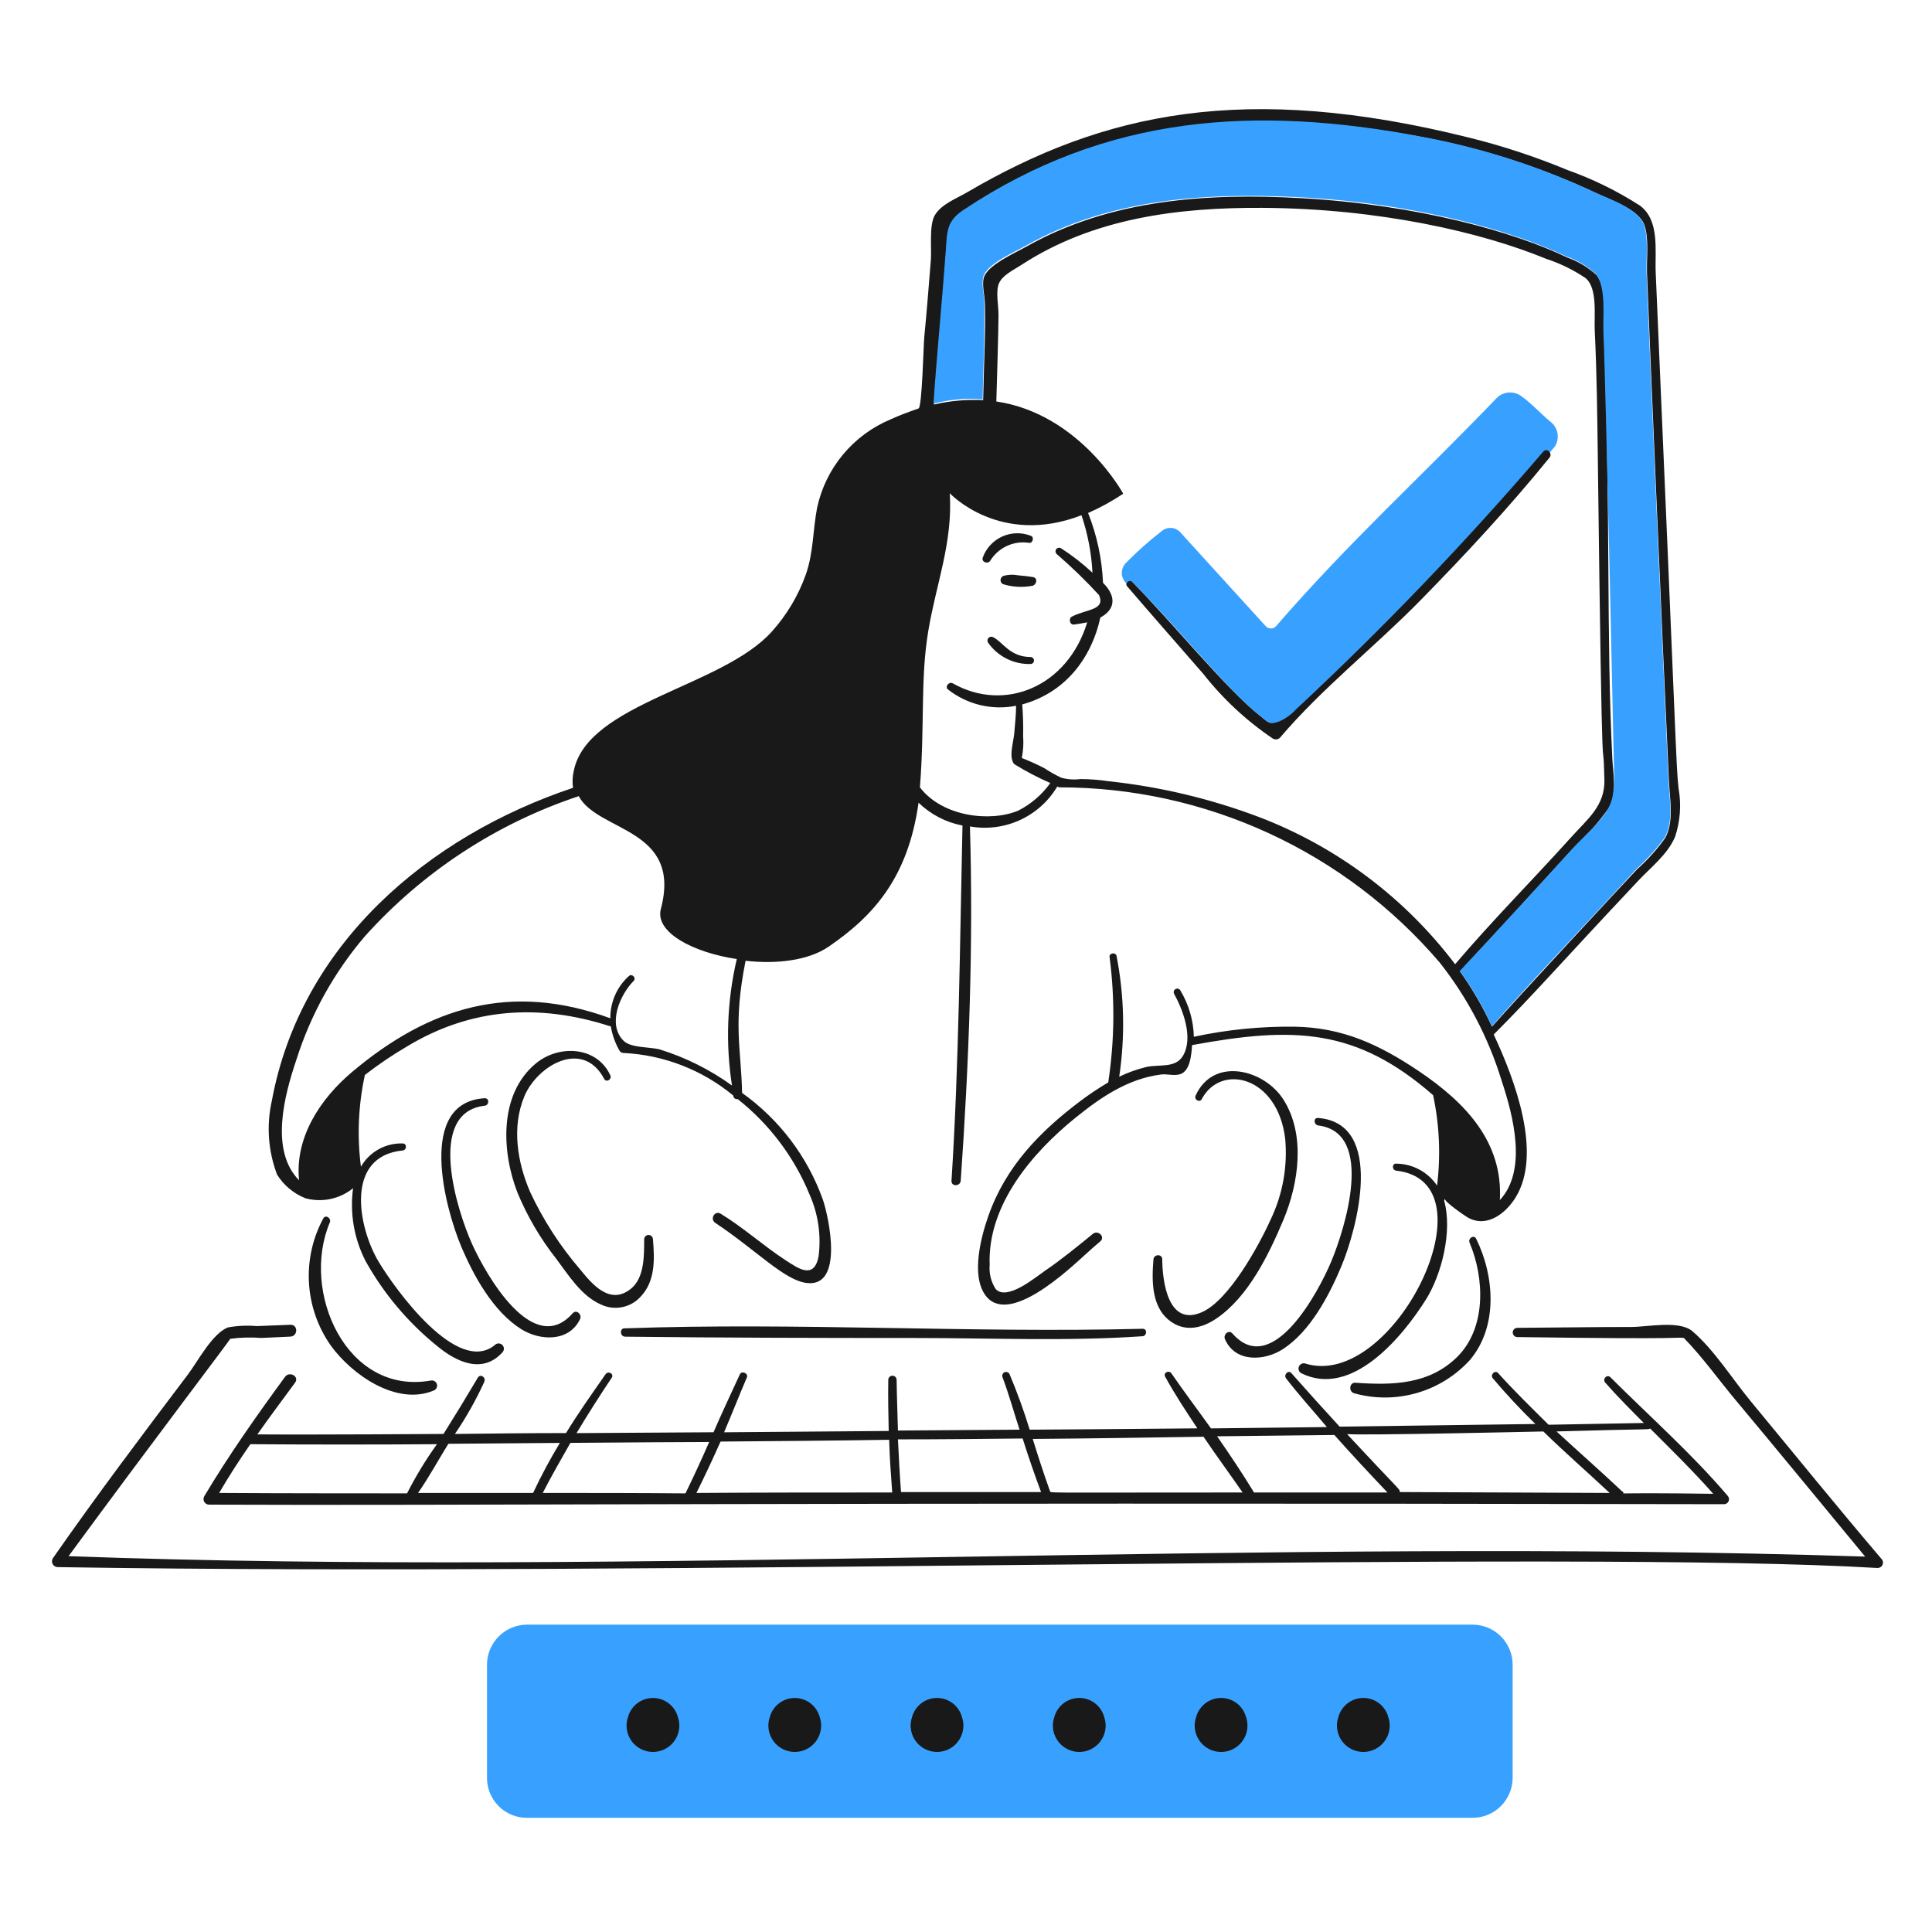 <svg width="151" height="151" viewBox="0 0 151 151" fill="none" xmlns="http://www.w3.org/2000/svg">
<path d="M41.186 142.077H115.101C115.928 142.074 116.721 141.744 117.306 141.159C117.891 140.574 118.221 139.781 118.224 138.954V130.101C118.221 129.274 117.891 128.481 117.306 127.896C116.721 127.311 115.928 126.981 115.101 126.978H41.186C40.359 126.981 39.566 127.311 38.981 127.896C38.396 128.481 38.066 129.274 38.063 130.101V138.954C38.062 139.365 38.142 139.771 38.298 140.151C38.455 140.53 38.685 140.875 38.975 141.165C39.265 141.456 39.61 141.686 39.989 141.842C40.369 141.999 40.776 142.078 41.186 142.077Z" fill="#38A1FF"/>
<path d="M79.582 44.967C79.208 44.892 78.821 44.904 78.452 45.002C78.385 45.022 78.325 45.061 78.281 45.115C78.236 45.169 78.208 45.235 78.201 45.305C78.193 45.374 78.207 45.445 78.239 45.507C78.272 45.569 78.322 45.62 78.384 45.653C79.117 45.881 79.894 45.928 80.649 45.79C80.991 45.756 81.163 45.207 80.751 45.104C80.363 45.042 79.973 44.997 79.582 44.967Z" fill="#191919"/>
<path d="M77.387 43.837C77.698 43.326 78.155 42.919 78.699 42.668C79.243 42.418 79.849 42.335 80.44 42.43C80.715 42.466 80.85 41.99 80.578 41.881C80.218 41.738 79.833 41.669 79.446 41.678C79.059 41.688 78.678 41.775 78.325 41.935C77.973 42.096 77.656 42.325 77.394 42.611C77.133 42.896 76.932 43.232 76.803 43.597C76.706 43.938 77.21 44.105 77.387 43.837Z" fill="#191919"/>
<path d="M80.544 51.348C78.926 51.348 78.389 50.185 77.627 49.804C77.57 49.771 77.503 49.758 77.437 49.766C77.371 49.775 77.31 49.805 77.263 49.852C77.216 49.899 77.186 49.96 77.177 50.025C77.169 50.091 77.182 50.158 77.215 50.215C77.591 50.755 78.095 51.191 78.683 51.485C79.271 51.779 79.923 51.92 80.58 51.897C80.648 51.886 80.71 51.851 80.754 51.797C80.797 51.743 80.819 51.675 80.814 51.606C80.81 51.537 80.779 51.472 80.729 51.424C80.679 51.377 80.613 51.349 80.544 51.348Z" fill="#191919"/>
<path d="M47.223 84.325C47.389 84.637 47.844 84.357 47.704 84.05C46.663 81.775 43.688 81.613 41.87 83.124C38.986 85.523 39.201 89.984 40.429 93.178C41.202 95.049 42.23 96.805 43.483 98.394C44.439 99.667 45.442 101.301 46.983 101.963C47.488 102.201 48.056 102.273 48.605 102.168C49.154 102.063 49.655 101.787 50.037 101.379C51.226 100.166 51.167 98.428 51.032 96.85C51.028 96.761 50.99 96.678 50.926 96.617C50.862 96.556 50.777 96.522 50.689 96.522C50.601 96.522 50.516 96.556 50.452 96.617C50.388 96.678 50.35 96.761 50.346 96.85C50.346 98.085 50.375 99.829 49.351 100.691C47.694 102.087 46.263 100.347 45.37 99.249C43.78 97.405 42.452 95.349 41.424 93.141C40.425 90.81 39.988 88.085 40.978 85.695C41.978 83.283 45.549 81.166 47.223 84.325Z" fill="#191919"/>
<path d="M37.891 86.418C38.233 86.379 38.267 85.834 37.891 85.834C32.538 86.143 34.809 94.479 36.038 97.398C37.003 99.696 38.544 102.509 40.739 103.884C42.215 104.809 44.478 104.897 45.337 103.095C45.502 102.748 45.06 102.303 44.753 102.649C41.673 106.125 37.995 99.662 36.895 97.226C35.764 94.721 33.251 86.942 37.891 86.418Z" fill="#191919"/>
<path d="M25.262 95.237C24.431 96.781 24.045 98.527 24.148 100.278C24.252 102.029 24.839 103.717 25.846 105.154C27.482 107.427 30.973 109.891 33.875 108.688C33.975 108.657 34.06 108.589 34.111 108.497C34.163 108.405 34.177 108.297 34.15 108.195C34.123 108.093 34.059 108.006 33.969 107.951C33.88 107.895 33.772 107.877 33.669 107.899C27.07 109.071 23.486 100.948 25.777 95.546C25.921 95.207 25.434 94.894 25.262 95.237Z" fill="#191919"/>
<path d="M23.889 93.659C24.525 93.828 25.192 93.845 25.836 93.708C26.48 93.571 27.083 93.283 27.595 92.869C27.333 94.811 27.668 96.785 28.556 98.531C29.976 101.089 31.875 103.349 34.149 105.188C35.664 106.452 37.711 107.412 39.262 105.703C39.339 105.625 39.383 105.521 39.383 105.411C39.383 105.302 39.339 105.197 39.262 105.12C39.185 105.042 39.08 104.999 38.971 104.999C38.861 104.999 38.756 105.042 38.679 105.12C35.742 107.538 30.855 100.727 29.585 98.6C28.005 95.96 26.909 90.37 31.469 89.918C31.813 89.884 31.813 89.362 31.469 89.369C30.812 89.348 30.162 89.506 29.587 89.826C29.013 90.147 28.537 90.617 28.209 91.188C27.901 88.797 28.006 86.371 28.518 84.016C29.567 83.202 30.667 82.457 31.813 81.786C36.819 78.759 42.142 78.423 47.666 80.204H47.739C47.849 80.881 48.081 81.532 48.425 82.126C48.457 82.178 48.503 82.222 48.557 82.252C48.611 82.282 48.672 82.297 48.734 82.297C51.878 82.45 54.888 83.618 57.312 85.626C57.312 85.668 57.321 85.71 57.34 85.748C57.358 85.786 57.385 85.82 57.417 85.846C57.451 85.873 57.489 85.891 57.53 85.901C57.572 85.91 57.614 85.91 57.656 85.901C60.144 87.869 62.082 90.445 63.283 93.381C63.958 94.91 64.196 96.597 63.97 98.253C63.593 100.004 62.393 99.143 61.396 98.494C59.649 97.356 58.094 95.933 56.317 94.856C55.869 94.585 55.454 95.276 55.906 95.577C59.177 97.757 61.31 100.082 63.077 100.278C65.958 100.597 64.79 95.166 64.313 93.758C63.111 90.398 60.907 87.488 57.999 85.42C57.928 81.906 57.273 80.093 58.273 75.091C60.675 75.365 63.169 75.079 64.758 73.993C68.309 71.564 70.969 68.57 71.793 62.738C72.739 63.654 73.932 64.275 75.225 64.522C75.019 73.787 74.954 83.056 74.367 92.283C74.336 92.763 75.056 92.729 75.087 92.283C75.733 83.093 76.083 73.787 75.808 64.591C77.129 64.827 78.49 64.655 79.711 64.097C80.931 63.539 81.952 62.621 82.637 61.468C82.684 61.511 82.745 61.535 82.808 61.536C88.457 61.535 94.039 62.759 99.169 65.124C104.299 67.488 108.856 70.936 112.524 75.231C114.697 77.981 116.337 81.111 117.363 84.462C118.275 87.212 119.387 91.462 117.225 93.796C117.475 89.298 114.602 86.211 110.877 83.707C107.781 81.625 104.906 80.3 101.166 80.243C98.525 80.211 95.89 80.476 93.308 81.032C93.278 79.747 92.91 78.493 92.244 77.395C92.206 77.335 92.146 77.292 92.077 77.275C92.008 77.258 91.935 77.269 91.873 77.304C91.812 77.339 91.766 77.397 91.745 77.465C91.725 77.533 91.731 77.606 91.763 77.669C92.457 78.935 93.27 81.063 92.484 82.474C91.896 83.534 90.597 83.157 89.568 83.4C88.846 83.578 88.144 83.83 87.475 84.153C87.943 81.019 87.873 77.828 87.268 74.717C87.204 74.407 86.685 74.477 86.719 74.785C87.147 78.045 87.112 81.349 86.617 84.599C85.87 85.04 85.149 85.521 84.455 86.041C81.261 88.44 78.597 91.191 77.249 95.031C76.67 96.68 75.905 99.599 76.974 101.174C78.749 103.787 83.567 99.188 84.866 98.016C85.243 97.675 85.62 97.332 85.996 97.021C86.409 96.68 85.827 96.099 85.412 96.438C84.222 97.411 82.977 98.43 81.672 99.321C80.919 99.836 78.73 101.68 77.831 100.762C77.463 100.204 77.293 99.539 77.35 98.874C77.162 94.21 80.657 90.106 84.075 87.345C86.086 85.721 88.18 84.311 90.733 83.981C91.734 83.853 93.006 84.781 93.169 81.683C101.109 80.22 105.987 80.34 112.008 85.594C112.504 87.917 112.609 90.306 112.317 92.663C111.965 92.139 111.49 91.709 110.934 91.41C110.378 91.112 109.757 90.953 109.126 90.948C108.782 90.919 108.783 91.459 109.126 91.496C116.994 92.371 108.874 108.756 101.988 106.561C101.894 106.54 101.795 106.554 101.709 106.599C101.623 106.644 101.556 106.718 101.519 106.808C101.482 106.898 101.478 106.998 101.507 107.09C101.537 107.183 101.598 107.262 101.68 107.314C105.636 109.317 109.624 104.476 111.459 101.549C112.637 99.666 113.553 96.264 112.866 93.828C112.9 93.794 112.9 93.725 112.935 93.69C112.832 93.897 114.583 95.094 114.788 95.197C116.274 95.965 117.717 94.792 118.459 93.584C120.553 90.175 118.433 84.46 116.744 80.854C120.038 77.559 121.681 75.593 128.068 68.809C129.066 67.749 130.327 66.784 130.916 65.412C131.326 64.186 131.421 62.876 131.19 61.603C130.987 59.661 131.054 59.174 129.406 21.318C129.33 19.602 129.747 17.237 128.17 16.067C126.396 14.926 124.496 13.993 122.508 13.288C120.003 12.247 117.422 11.398 114.788 10.748C97.341 6.399 86.265 8.771 75.566 15.042C74.743 15.523 73.564 15.961 73.06 16.826C72.605 17.61 72.825 19.4 72.752 20.326C72.591 22.352 72.435 24.343 72.237 26.366C72.177 26.984 72.068 31.826 71.791 31.924C71.075 32.178 70.347 32.433 69.595 32.782C68.155 33.385 66.882 34.328 65.884 35.528C64.886 36.729 64.193 38.153 63.864 39.679C63.52 41.464 63.591 43.18 62.972 44.929C62.387 46.562 61.489 48.066 60.33 49.356C56.458 53.686 45.982 54.934 44.854 60.202C44.745 60.651 44.721 61.117 44.785 61.575C33.393 65.384 23.488 73.862 21.245 86.041C20.813 87.962 20.957 89.967 21.657 91.806C22.182 92.647 22.965 93.297 23.889 93.659ZM79.582 63.358C77.369 64.277 73.642 63.823 71.899 61.539C72.288 56.493 71.921 53.123 72.551 49.324C73.166 45.617 74.473 42.426 74.232 38.553C74.232 38.553 78.145 42.739 84.527 40.269C85.017 41.721 85.306 43.233 85.385 44.764C84.621 44.05 83.794 43.407 82.915 42.842C82.855 42.809 82.786 42.8 82.72 42.814C82.654 42.828 82.594 42.865 82.553 42.919C82.512 42.973 82.491 43.039 82.494 43.107C82.498 43.175 82.525 43.239 82.571 43.288C83.743 44.297 84.855 45.374 85.9 46.514C86.405 47.71 84.94 47.589 83.772 48.195C83.5 48.336 83.601 48.852 83.944 48.812C84.219 48.781 84.596 48.71 84.973 48.641C83.434 53.697 78.506 55.692 74.473 53.411C74.165 53.237 73.824 53.681 74.096 53.891C74.839 54.474 75.699 54.888 76.617 55.108C77.535 55.327 78.49 55.345 79.415 55.161C79.415 55.847 79.33 56.567 79.278 57.254C79.228 57.905 78.901 58.901 79.14 59.485V59.519C79.174 59.595 79.22 59.665 79.278 59.725C80.179 60.284 81.119 60.777 82.091 61.2C81.439 62.11 80.579 62.85 79.582 63.358ZM98.353 63.839C94.586 62.42 90.653 61.486 86.651 61.06C85.924 60.95 85.19 60.893 84.455 60.888C83.951 60.955 83.439 60.919 82.949 60.785C82.485 60.566 82.037 60.315 81.61 60.031C81.041 59.739 80.457 59.475 79.861 59.242C79.975 58.678 80.009 58.1 79.964 57.526C79.984 56.702 79.96 55.877 79.894 55.056C83.161 54.165 85.269 51.566 86.003 48.262C87.074 47.694 87.359 46.7 86.209 45.55C86.128 43.679 85.734 41.834 85.042 40.094C86.001 39.675 86.92 39.17 87.787 38.584C87.787 38.584 84.39 32.339 77.871 31.378C77.904 30.279 78.041 25.75 78.041 24.584C78.041 23.897 77.808 22.768 78.076 22.147C78.357 21.498 79.206 21.111 79.826 20.706C85.449 17.042 92.077 16.208 98.665 16.245C107.839 16.297 115.851 18.169 120.832 20.226C121.927 20.582 122.966 21.089 123.921 21.732C124.879 22.525 124.582 24.648 124.641 25.85C124.805 29.177 124.84 32.541 124.882 35.867C125.253 66.072 125.28 55.941 125.396 60.95C125.443 62.974 124.089 64.001 122.789 65.445C119.796 68.767 116.612 71.965 113.729 75.362C109.787 70.154 104.459 66.161 98.355 63.839H98.353ZM73.954 19.676C74.066 18.132 73.988 17.341 75.327 16.45C86.3 9.134 98.091 8.248 111.152 10.719C115.839 11.586 120.396 13.051 124.71 15.077C125.806 15.597 128.076 16.346 128.519 17.582C128.899 18.645 128.685 20.19 128.725 21.323C128.816 23.965 129.942 50.457 130.44 61.06C130.507 62.467 130.857 64.253 130.132 65.52C129.491 66.41 128.754 67.227 127.935 67.957C126.622 69.355 119.047 77.496 116.611 80.241C115.913 78.725 115.074 77.278 114.107 75.918C117.058 72.761 119.96 69.556 122.891 66.378C123.948 65.403 124.902 64.322 125.74 63.153C126.396 62.023 126.078 60.545 126.014 59.275C125.534 49.728 125.887 40.125 125.362 26.024C125.316 24.789 125.623 22.535 124.779 21.494C124.11 20.889 123.329 20.423 122.48 20.122C118.386 18.144 110.857 16.006 101.719 15.489C94.376 15.074 86.8 15.571 80.238 19.264C79.381 19.746 77.376 20.628 76.943 21.563C76.693 22.108 76.966 23.107 76.978 23.725C77.029 26.384 76.923 27.411 76.841 31.274C75.551 31.208 74.257 31.323 72.999 31.617C73.268 27.602 73.668 23.623 73.954 19.676ZM23.168 82.815C24.29 79.276 26.11 75.997 28.521 73.174C33.047 68.135 38.806 64.362 45.233 62.226C46.739 65.04 53.329 64.696 51.65 71.045C51.169 72.863 54.155 74.442 57.586 74.957C56.826 78.196 56.698 81.552 57.21 84.839C55.497 83.605 53.596 82.654 51.58 82.025C50.793 81.812 49.315 81.923 48.732 81.339C47.428 80.035 48.492 77.702 49.522 76.669C49.762 76.43 49.386 76.054 49.145 76.293C48.684 76.708 48.317 77.216 48.069 77.784C47.82 78.352 47.695 78.967 47.703 79.587C39.962 76.751 33.567 78.677 27.492 83.805C25.055 85.864 23.031 88.884 23.375 92.247C21.075 89.918 22.22 85.621 23.168 82.815Z" fill="#191919"/>
<path d="M127.898 67.922C128.71 67.186 129.446 66.37 130.095 65.486C130.84 64.176 130.467 62.432 130.404 61.025C129.921 50.423 128.781 23.967 128.688 21.288C128.649 20.19 128.862 18.61 128.481 17.548C128.039 16.312 125.77 15.561 124.672 15.043C120.356 13.022 115.8 11.557 111.114 10.685C98.136 8.22 86.484 8.953 75.29 16.416C73.951 17.307 74.027 18.131 73.917 19.641C73.627 23.623 73.231 27.568 72.957 31.549C74.209 31.222 75.507 31.106 76.798 31.205C76.905 26.189 76.935 28.551 76.935 23.656C76.935 23.039 76.653 22.075 76.901 21.494C77.3 20.562 79.339 19.679 80.195 19.195C86.727 15.51 94.332 15.029 101.677 15.421C110.51 15.891 118.079 17.976 122.437 20.053C123.289 20.348 124.072 20.815 124.736 21.425C125.556 22.458 125.263 24.754 125.319 25.955C125.493 29.625 126.177 61.507 126.177 61.507L126.109 61.644C126.092 62.157 125.964 62.661 125.732 63.12C125.061 64.329 123.781 65.354 122.883 66.346C119.982 69.55 117.054 72.73 114.099 75.885C115.066 77.246 115.904 78.693 116.604 80.209C119.898 76.451 123.484 72.731 127.898 67.922Z" fill="#38A1FF"/>
<path d="M147.045 121.831C143.598 117.79 140.241 113.638 136.854 109.546C135.408 107.8 134.003 105.535 132.29 104.056C131.259 103.166 128.79 103.713 127.486 103.713C124.501 103.713 121.55 103.764 118.564 103.781C118.473 103.788 118.389 103.829 118.327 103.896C118.265 103.963 118.231 104.051 118.231 104.142C118.231 104.232 118.265 104.32 118.327 104.387C118.389 104.454 118.473 104.495 118.564 104.502C132.499 104.698 130.707 104.489 131.604 104.57C133.079 106.077 134.358 107.891 135.722 109.512C137.933 112.141 144.609 120.252 145.775 121.659C99.603 120.145 49.157 123.247 5.359 121.625C12.138 112.387 18.064 104.639 17.987 104.639C18.794 104.529 19.611 104.506 20.424 104.57C21.177 104.532 21.93 104.506 22.689 104.467C23.306 104.436 23.306 103.511 22.689 103.541C21.831 103.582 20.938 103.603 20.08 103.644C19.324 103.579 18.562 103.613 17.815 103.747C16.591 104.22 15.447 106.422 14.693 107.418C11.117 112.149 7.523 116.921 4.128 121.795C4.087 121.863 4.064 121.94 4.062 122.02C4.061 122.099 4.08 122.177 4.118 122.247C4.156 122.316 4.212 122.375 4.28 122.416C4.348 122.457 4.425 122.479 4.505 122.481C51.882 123.251 122.814 121.125 146.74 122.55C146.824 122.552 146.906 122.528 146.977 122.483C147.048 122.437 147.103 122.372 147.136 122.294C147.169 122.217 147.178 122.131 147.162 122.049C147.146 121.966 147.105 121.89 147.045 121.831Z" fill="#191919"/>
<path d="M48.868 104.471C56.419 104.557 64.001 104.574 71.551 104.574C77.453 104.574 83.397 104.842 89.291 104.437C89.668 104.411 89.668 103.82 89.291 103.854C75.809 104.197 62.32 103.339 48.835 103.82C48.424 103.781 48.424 104.463 48.868 104.471Z" fill="#191919"/>
<path d="M117.089 107.316C116.845 107.045 116.442 107.448 116.677 107.727C117.726 108.972 118.838 110.163 120.006 111.296L104.702 111.502C103.43 110.119 102.171 108.724 100.927 107.316C100.685 107.043 100.306 107.455 100.515 107.727C101.528 109.044 102.642 110.267 103.707 111.536L94.647 111.639C93.618 110.198 92.565 108.807 91.559 107.346C91.348 107.041 90.873 107.312 91.078 107.621C91.832 108.993 92.691 110.297 93.583 111.636C90.323 111.669 81.573 111.739 80.478 111.739C80.024 110.26 79.496 108.806 78.896 107.381C78.859 107.316 78.799 107.267 78.729 107.243C78.658 107.22 78.581 107.223 78.513 107.253C78.445 107.283 78.39 107.337 78.359 107.405C78.328 107.473 78.324 107.55 78.347 107.621C78.857 108.983 79.239 110.366 79.685 111.739C76.528 111.773 73.337 111.773 70.18 111.807C70.146 110.469 70.094 109.131 70.077 107.827C70.071 107.744 70.035 107.666 69.974 107.61C69.914 107.553 69.834 107.522 69.751 107.522C69.668 107.522 69.588 107.553 69.528 107.61C69.467 107.666 69.43 107.744 69.425 107.827C69.407 109.165 69.425 110.503 69.459 111.841L56.592 111.944C57.209 110.503 57.775 109.054 58.376 107.651C58.509 107.341 57.968 107.104 57.827 107.411C57.126 108.931 56.42 110.43 55.767 111.941C52.199 111.975 48.63 111.975 45.061 112.009C45.941 110.546 46.856 109.104 47.807 107.686C48.014 107.378 47.539 107.106 47.326 107.411C46.259 108.943 45.198 110.43 44.238 112.005C41.355 112.005 38.438 112.04 35.556 112.074C36.437 110.78 37.206 109.414 37.855 107.991C37.997 107.649 37.544 107.337 37.341 107.682C36.468 109.158 35.576 110.622 34.664 112.074C34.561 112.074 24.85 112.143 20.115 112.109C21.075 110.735 22.084 109.407 23.066 108.059C23.413 107.582 22.625 107.137 22.276 107.613C20.047 110.659 17.883 113.727 15.962 116.947C15.924 117.013 15.904 117.088 15.904 117.164C15.904 117.24 15.925 117.315 15.963 117.381C16.001 117.447 16.056 117.502 16.122 117.54C16.188 117.578 16.263 117.599 16.339 117.599C35.245 117.682 60.81 117.42 134.76 117.564C134.834 117.561 134.906 117.538 134.967 117.495C135.028 117.453 135.076 117.394 135.104 117.326C135.133 117.258 135.142 117.182 135.13 117.109C135.117 117.036 135.084 116.968 135.034 116.913C132.209 113.594 128.927 110.702 125.872 107.648C125.597 107.374 125.22 107.785 125.46 108.06C126.421 109.158 127.451 110.187 128.48 111.217C126.009 111.251 123.504 111.32 121.034 111.354C119.663 109.992 118.339 108.706 117.089 107.316ZM120.624 111.88C122.305 113.527 124.089 115.071 125.805 116.684C120.349 116.649 114.859 116.649 109.402 116.615C109.402 116.349 109.562 116.69 105.285 112.085C106.437 112.201 119.446 111.905 120.624 111.88ZM104.29 112.154C105.628 113.66 107.035 115.173 108.442 116.649H98.01C97.118 115.173 96.123 113.698 95.127 112.257L104.29 112.154ZM79.926 112.429C80.372 113.836 80.853 115.242 81.367 116.615H70.421C70.318 115.242 70.25 113.87 70.181 112.497C73.441 112.497 76.701 112.463 79.926 112.429ZM69.494 112.531C69.529 113.904 69.632 115.277 69.734 116.649C64.621 116.649 59.509 116.649 54.431 116.684C55.087 115.358 55.715 114.02 56.317 112.669C60.675 112.634 65.067 112.6 69.494 112.53V112.531ZM41.665 116.684H32.675C33.533 115.448 34.257 114.11 35.043 112.842C37.96 112.808 40.876 112.808 43.759 112.774C42.993 114.039 42.294 115.344 41.665 116.684ZM17.13 116.684C17.883 115.38 18.712 114.11 19.566 112.875C24.439 112.909 29.278 112.909 34.15 112.875C33.275 114.094 32.494 115.378 31.815 116.716C31.439 116.718 21.66 116.718 17.13 116.684ZM42.42 116.684C43.106 115.345 43.861 114.041 44.581 112.771C47.704 112.738 54.945 112.703 55.428 112.703C54.844 114.042 54.227 115.38 53.575 116.718C49.866 116.684 46.126 116.684 42.42 116.684ZM82.054 116.512C81.573 115.173 81.127 113.8 80.716 112.463C85.176 112.429 89.603 112.36 94.064 112.291C95.059 113.766 96.123 115.208 97.118 116.649C80.408 116.649 82.254 116.712 82.054 116.512ZM128.962 111.639C130.643 113.321 132.325 114.968 133.903 116.752C124.727 116.617 127.414 116.87 126.766 116.547C125.084 114.965 123.369 113.458 121.653 111.877C129.226 111.66 128.846 111.755 128.962 111.639Z" fill="#191919"/>
<path d="M108.51 134.218C108.397 133.786 108.144 133.403 107.79 133.129C107.436 132.856 107.002 132.707 106.554 132.707C106.107 132.707 105.672 132.856 105.318 133.129C104.964 133.403 104.711 133.786 104.598 134.218C104.6 134.237 104.599 134.256 104.593 134.274C104.587 134.292 104.577 134.308 104.564 134.322C104.48 134.628 104.468 134.949 104.529 135.26C104.59 135.572 104.722 135.865 104.914 136.117C105.107 136.369 105.355 136.573 105.639 136.714C105.924 136.854 106.237 136.928 106.554 136.928C106.871 136.928 107.184 136.854 107.468 136.714C107.753 136.573 108.001 136.369 108.193 136.117C108.386 135.865 108.518 135.572 108.579 135.26C108.639 134.949 108.628 134.628 108.544 134.322C108.531 134.308 108.522 134.292 108.516 134.274C108.51 134.256 108.508 134.237 108.51 134.218Z" fill="#191919"/>
<path d="M97.392 134.218C97.279 133.786 97.026 133.403 96.672 133.129C96.318 132.856 95.883 132.707 95.436 132.707C94.989 132.707 94.554 132.856 94.2 133.129C93.846 133.403 93.593 133.786 93.48 134.218C93.482 134.237 93.48 134.256 93.474 134.274C93.468 134.292 93.459 134.308 93.446 134.322C93.362 134.628 93.35 134.949 93.411 135.261C93.472 135.572 93.603 135.865 93.796 136.118C93.988 136.37 94.237 136.574 94.521 136.715C94.805 136.856 95.118 136.929 95.436 136.929C95.753 136.929 96.066 136.856 96.351 136.715C96.635 136.574 96.883 136.37 97.076 136.118C97.268 135.865 97.4 135.572 97.461 135.261C97.522 134.949 97.51 134.628 97.426 134.322C97.428 134.303 97.426 134.284 97.421 134.266C97.415 134.248 97.405 134.232 97.392 134.218Z" fill="#191919"/>
<path d="M86.308 134.218C86.195 133.786 85.942 133.403 85.588 133.129C85.234 132.856 84.8 132.707 84.352 132.707C83.905 132.707 83.47 132.856 83.116 133.129C82.762 133.403 82.509 133.786 82.396 134.218C82.398 134.237 82.397 134.256 82.391 134.274C82.385 134.292 82.375 134.308 82.362 134.322C82.279 134.628 82.267 134.949 82.327 135.261C82.388 135.572 82.52 135.865 82.712 136.118C82.905 136.37 83.153 136.574 83.438 136.715C83.722 136.856 84.035 136.929 84.352 136.929C84.67 136.929 84.983 136.856 85.267 136.715C85.552 136.574 85.8 136.37 85.992 136.118C86.185 135.865 86.317 135.572 86.377 135.261C86.438 134.949 86.426 134.628 86.342 134.322C86.329 134.308 86.32 134.292 86.314 134.274C86.308 134.256 86.306 134.237 86.308 134.218Z" fill="#191919"/>
<path d="M75.19 134.218C75.077 133.786 74.824 133.403 74.47 133.129C74.116 132.856 73.681 132.707 73.234 132.707C72.787 132.707 72.352 132.856 71.998 133.129C71.644 133.403 71.391 133.786 71.278 134.218C71.28 134.237 71.278 134.256 71.272 134.274C71.266 134.292 71.257 134.308 71.244 134.322C71.16 134.628 71.149 134.949 71.21 135.26C71.27 135.572 71.402 135.865 71.595 136.117C71.787 136.369 72.035 136.573 72.32 136.714C72.604 136.854 72.917 136.928 73.234 136.928C73.551 136.928 73.864 136.854 74.149 136.714C74.433 136.573 74.681 136.369 74.874 136.117C75.066 135.865 75.198 135.572 75.259 135.26C75.32 134.949 75.308 134.628 75.225 134.322C75.212 134.308 75.202 134.292 75.196 134.274C75.19 134.256 75.188 134.237 75.19 134.218Z" fill="#191919"/>
<path d="M64.072 134.219C63.959 133.786 63.705 133.403 63.351 133.13C62.998 132.857 62.563 132.709 62.116 132.709C61.669 132.709 61.235 132.857 60.881 133.13C60.527 133.403 60.274 133.786 60.16 134.219C60.163 134.237 60.161 134.256 60.155 134.274C60.149 134.292 60.139 134.308 60.126 134.322C60.042 134.628 60.031 134.949 60.091 135.26C60.152 135.572 60.284 135.865 60.477 136.117C60.669 136.369 60.917 136.573 61.202 136.714C61.486 136.854 61.799 136.928 62.116 136.928C62.433 136.928 62.746 136.854 63.031 136.714C63.315 136.573 63.563 136.369 63.756 136.117C63.948 135.865 64.08 135.572 64.141 135.26C64.202 134.949 64.19 134.628 64.106 134.322C64.106 134.287 64.072 134.252 64.072 134.219Z" fill="#191919"/>
<path d="M52.988 134.219C52.875 133.786 52.622 133.403 52.268 133.13C51.914 132.857 51.48 132.709 51.033 132.709C50.586 132.709 50.151 132.857 49.797 133.13C49.443 133.403 49.19 133.786 49.077 134.219C49.079 134.237 49.077 134.256 49.071 134.274C49.065 134.292 49.055 134.308 49.042 134.322C48.959 134.628 48.947 134.949 49.008 135.26C49.069 135.572 49.2 135.865 49.393 136.117C49.586 136.369 49.834 136.573 50.118 136.714C50.402 136.854 50.715 136.928 51.033 136.928C51.35 136.928 51.663 136.854 51.947 136.714C52.231 136.573 52.48 136.369 52.672 136.117C52.865 135.865 52.996 135.572 53.057 135.26C53.118 134.949 53.106 134.628 53.023 134.322C53.01 134.308 53 134.292 52.994 134.274C52.988 134.256 52.986 134.237 52.988 134.219Z" fill="#191919"/>
<path d="M121.103 35.77C121.38 35.428 120.892 34.907 120.588 35.254C115.669 40.881 110.663 46.327 105.284 51.554C100.786 55.923 100.539 56.139 99.931 56.358C99.145 56.642 99.143 56.46 98.49 55.947C95.87 53.887 91.846 48.909 88.472 45.446C88.421 45.4 88.355 45.376 88.287 45.377C88.218 45.379 88.153 45.407 88.105 45.455C88.056 45.504 88.028 45.569 88.027 45.637C88.025 45.706 88.049 45.772 88.095 45.823C90.043 48.1 92.037 50.356 94.031 52.651C95.575 54.617 97.416 56.331 99.488 57.73C99.575 57.779 99.675 57.799 99.774 57.786C99.873 57.774 99.965 57.73 100.037 57.661C103.331 53.783 107.449 50.558 111.017 46.921C114.516 43.353 117.939 39.669 121.103 35.77Z" fill="#191919"/>
<path d="M121.172 32.956C120.275 32.206 119.765 31.583 118.908 30.965C118.617 30.749 118.257 30.647 117.896 30.679C117.535 30.71 117.198 30.873 116.95 31.136C110.949 37.388 105.482 42.313 99.757 48.912C99.706 48.977 99.641 49.029 99.567 49.065C99.492 49.1 99.411 49.119 99.328 49.119C99.246 49.119 99.165 49.1 99.09 49.065C99.016 49.029 98.951 48.977 98.9 48.912L92.311 41.672C92.225 41.559 92.117 41.466 91.994 41.396C91.871 41.327 91.735 41.283 91.594 41.267C91.454 41.251 91.311 41.263 91.176 41.303C91.04 41.344 90.914 41.411 90.805 41.501C89.811 42.271 88.871 43.108 87.991 44.005C87.796 44.206 87.684 44.474 87.677 44.754C87.671 45.034 87.771 45.306 87.957 45.515L88.059 45.618C88.069 45.572 88.091 45.528 88.123 45.493C88.155 45.458 88.196 45.431 88.241 45.417C88.287 45.403 88.335 45.402 88.382 45.413C88.428 45.424 88.471 45.447 88.505 45.481C92.483 49.535 96.117 54.137 98.523 55.981C99.201 56.503 99.201 56.65 99.965 56.393C100.473 56.171 100.929 55.843 101.302 55.432C108.115 49.086 114.565 42.361 120.622 35.29C120.655 35.25 120.698 35.219 120.746 35.2C120.795 35.181 120.847 35.174 120.898 35.181C120.95 35.188 120.999 35.208 121.04 35.239C121.082 35.27 121.115 35.311 121.137 35.358C121.24 35.221 121.381 35.087 121.513 34.912C121.716 34.604 121.793 34.23 121.73 33.866C121.666 33.503 121.467 33.177 121.172 32.956Z" fill="#38A1FF"/>
<path d="M93.96 102.546C91.296 103.741 90.855 100.179 90.837 98.428C90.837 97.982 90.185 98.016 90.151 98.428C90.011 100.144 89.976 102.311 91.626 103.369C92.756 104.094 93.993 103.779 95.058 103.06C97.56 101.374 99.171 98.048 100.308 95.34C101.504 92.49 102.059 88.683 100.308 85.938C98.802 83.569 94.832 82.565 93.445 85.629C93.306 85.937 93.761 86.215 93.926 85.904C95.406 83.096 99.849 84.081 100.446 88.992C100.646 91.16 100.256 93.341 99.316 95.305C98.314 97.523 96.014 101.625 93.96 102.546Z" fill="#191919"/>
<path d="M96.329 104.227C96.023 103.881 95.575 104.33 95.745 104.674C96.534 106.492 98.796 106.385 100.24 105.462C102.398 104.084 103.885 101.244 104.835 98.977C106.045 96.098 108.296 87.79 103.016 87.377C102.639 87.348 102.673 87.893 103.016 87.961C107.511 88.51 105.098 96.089 104.045 98.599C103.043 100.997 99.427 107.757 96.329 104.227Z" fill="#191919"/>
<path d="M105.936 108.071C105.456 108.036 105.385 108.764 105.833 108.894C107.437 109.342 109.133 109.335 110.732 108.874C112.332 108.414 113.772 107.518 114.892 106.286C117.103 103.655 116.801 99.722 115.373 96.815C115.204 96.471 114.714 96.784 114.858 97.124C116.041 99.926 116.172 103.828 113.863 106.08C111.676 108.217 108.819 108.276 105.936 108.071Z" fill="#191919"/>
</svg>
